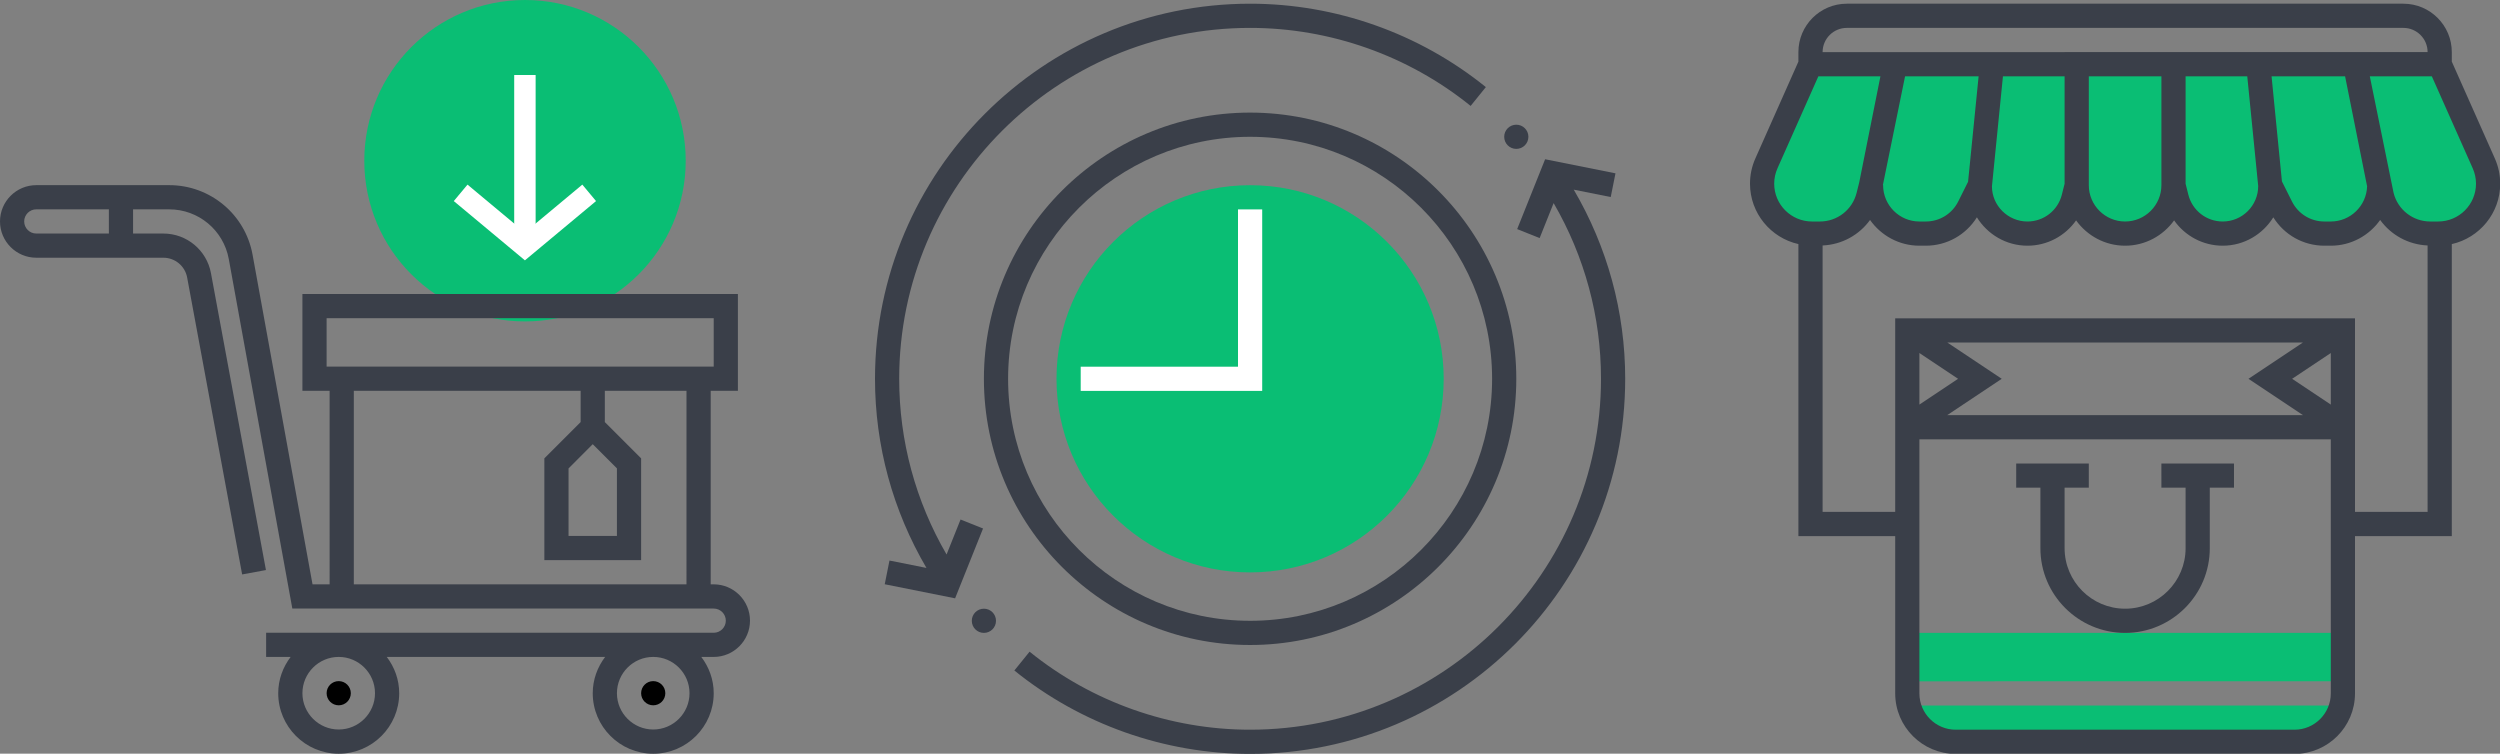 <?xml version="1.0" encoding="UTF-8" standalone="no"?>
<!-- Generator: Adobe Illustrator 19.0.0, SVG Export Plug-In . SVG Version: 6.00 Build 0)  -->

<svg
   xmlns:dc="http://purl.org/dc/elements/1.1/"
   xmlns:cc="http://creativecommons.org/ns#"
   xmlns:rdf="http://www.w3.org/1999/02/22-rdf-syntax-ns#"
   xmlns:svg="http://www.w3.org/2000/svg"
   xmlns="http://www.w3.org/2000/svg"
   xmlns:sodipodi="http://sodipodi.sourceforge.net/DTD/sodipodi-0.dtd"
   xmlns:inkscape="http://www.inkscape.org/namespaces/inkscape"
   version="1.1"
   id="Layer_1"
   x="0px"
   y="0px"
   viewBox="0 0 200 60.296"
   xml:space="preserve"
   sodipodi:docname="3d.svg"
   width="200"
   height="60.296"
   inkscape:version="0.92.1 r15371"><rect x="0" y="0" width="200" height="60.296" fill="#808080" stroke="none"/><defs
     id="defs45" /><sodipodi:namedview
     pagecolor="#ffffff"
     bordercolor="#666666"
     borderopacity="1"
     objecttolerance="10"
     gridtolerance="10"
     guidetolerance="10"
     inkscape:pageopacity="0"
     inkscape:pageshadow="2"
     inkscape:window-width="1920"
     inkscape:window-height="1018"
     id="namedview43"
     showgrid="true"
     fit-margin-top="0"
     fit-margin-left="0"
     fit-margin-right="0"
     fit-margin-bottom="0"
     inkscape:zoom="5.6568543"
     inkscape:cx="110.25375"
     inkscape:cy="38.588703"
     inkscape:window-x="-8"
     inkscape:window-y="-8"
     inkscape:window-maximized="1"
     inkscape:current-layer="Layer_1"><inkscape:grid
       type="xygrid"
       id="grid4717"
       originx="0"
       originy="3.342" /></sodipodi:namedview><g
     id="g12"
     transform="translate(0,-233.386)" /><g
     id="g14"
     transform="translate(0,-233.386)" /><g
     id="g16"
     transform="translate(0,-233.386)" /><g
     id="g18"
     transform="translate(0,-233.386)" /><g
     id="g20"
     transform="translate(0,-233.386)" /><g
     id="g22"
     transform="translate(0,-233.386)" /><g
     id="g24"
     transform="translate(0,-233.386)" /><g
     id="g26"
     transform="translate(0,-233.386)" /><g
     id="g28"
     transform="translate(0,-233.386)" /><g
     id="g30"
     transform="translate(0,-233.386)" /><g
     id="g32"
     transform="translate(0,-233.386)" /><g
     id="g34"
     transform="translate(0,-233.386)" /><g
     id="g36"
     transform="translate(0,-233.386)" /><g
     id="g38"
     transform="translate(0,-233.386)" /><g
     id="g40"
     transform="translate(0,-233.386)" /><g
     id="g4612"
     transform="matrix(0.121,0,0,0.121,70,0.296)"><circle
       id="circle4524"
       r="128"
       cy="248"
       cx="248"
       style="fill:#0abe74;fill-opacity:1" /><g
       id="g4546"><path
         id="path4526"
         d="m 248,72 c -97.048,0 -176,78.952 -176,176 0,97.048 78.952,176 176,176 97.048,0 176,-78.952 176,-176 C 424,150.952 345.048,72 248,72 Z m 0,336 C 159.776,408 88,336.224 88,248 88,159.776 159.776,88 248,88 c 88.224,0 160,71.776 160,160 0,88.224 -71.776,160 -160,160 z"
         style="fill:#3a3f49;fill-opacity:1"
         inkscape:connector-curvature="0" /><polygon
         id="polygon4528"
         points="256,136 240,136 240,240 136,240 136,256 256,256 "
         style="fill:#ffffff;fill-opacity:1" /><path
         id="path4538"
         d="M 56.568,341.032 47.32,364.16 C 26.824,328.888 16,289.056 16,248 16,120.08 120.08,16 248,16 c 52.904,0 104.68,18.32 145.8,51.584 l 10.064,-12.44 C 359.904,19.584 304.552,0 248,0 111.248,0 0,111.248 0,248 c 0,44.232 11.776,87.12 34.024,125.048 l -24.456,-4.888 -3.136,15.68 46.52,9.304 18.48,-46.176 z"
         style="fill:#3a3f49;fill-opacity:1"
         inkscape:connector-curvature="0" /><circle
         id="circle4540"
         r="8"
         cy="408"
         cx="72"
         style="fill:#3a3f49;fill-opacity:1" /><path
         id="path4542"
         d="m 461.976,122.952 24.456,4.888 3.144,-15.688 -46.52,-9.304 -18.48,46.176 14.856,5.936 9.248,-23.128 C 469.176,167.112 480,206.944 480,248 480,375.92 375.92,480 248,480 195.096,480 143.32,461.68 102.2,428.416 l -10.064,12.44 C 136.096,476.416 191.448,496 248,496 384.752,496 496,384.752 496,248 496,203.768 484.224,160.88 461.976,122.952 Z"
         style="fill:#3a3f49;fill-opacity:1"
         inkscape:connector-curvature="0" /><circle
         id="circle4544"
         r="8"
         cy="88"
         cx="424"
         style="fill:#3a3f49;fill-opacity:1" /></g><g
       id="g4548" /><g
       id="g4550" /><g
       id="g4552" /><g
       id="g4554" /><g
       id="g4556" /><g
       id="g4558" /><g
       id="g4560" /><g
       id="g4562" /><g
       id="g4564" /><g
       id="g4566" /><g
       id="g4568" /><g
       id="g4570" /><g
       id="g4572" /><g
       id="g4574" /><g
       id="g4576" /></g><circle
     style="fill:#0abe74;fill-opacity:1;stroke-width:0.124"
     cx="42"
     cy="12.857"
     r="12.857"
     id="circle4614" /><path
     inkscape:connector-curvature="0"
     d="M 57.097,46.747 H 56.855 V 31.263 h 2.177 v -7.742 h -34.839 v 7.742 h 2.177 V 46.747 H 25.002 L 20.205,20.374 C 19.62,17.151 16.817,14.812 13.541,14.812 H 2.903 C 1.303,14.812 0,16.114 0,17.715 c 0,1.601 1.303,2.903 2.903,2.903 H 13.069 c 0.933,0 1.733,0.666 1.903,1.583 l 4.399,23.754 1.904,-0.351 -4.399,-23.754 c -0.34,-1.836 -1.939,-3.167 -3.806,-3.167 h -2.424 v -1.935 h 2.895 c 2.34,0 4.342,1.671 4.761,3.973 l 5.084,27.963 h 33.711 c 0.534,0 0.968,0.434 0.968,0.968 0,0.534 -0.434,0.968 -0.968,0.968 H 21.29 v 1.935 h 1.961 c -0.615,0.811 -0.993,1.81 -0.993,2.903 0,2.668 2.171,4.839 4.839,4.839 2.668,0 4.839,-2.171 4.839,-4.839 0,-1.094 -0.378,-2.092 -0.993,-2.903 H 48.411 c -0.614,0.811 -0.992,1.81 -0.992,2.903 0,2.668 2.171,4.839 4.839,4.839 2.668,0 4.839,-2.171 4.839,-4.839 0,-1.094 -0.378,-2.092 -0.993,-2.903 h 0.993 C 58.697,52.554 60,51.251 60,49.651 60,48.05 58.697,46.747 57.097,46.747 Z M 8.71,18.683 H 2.903 c -0.534,0 -0.968,-0.434 -0.968,-0.968 0,-0.534 0.434,-0.968 0.968,-0.968 h 5.806 z m 17.419,6.774 h 30.968 v 3.871 H 26.129 Z m 21.29,10.078 1.935,1.935 v 5.406 H 45.484 V 37.471 Z M 28.306,31.263 h 18.145 v 2.503 l -2.903,2.903 v 8.143 h 7.742 v -8.143 l -2.903,-2.903 v -2.503 h 6.532 V 46.747 H 28.306 Z M 30,55.457 c 0,1.601 -1.303,2.903 -2.903,2.903 -1.601,0 -2.903,-1.303 -2.903,-2.903 0,-1.601 1.303,-2.903 2.903,-2.903 1.601,0 2.903,1.303 2.903,2.903 z m 25.161,0 c 0,1.601 -1.303,2.903 -2.903,2.903 -1.601,0 -2.903,-1.303 -2.903,-2.903 0,-1.601 1.303,-2.903 2.903,-2.903 1.601,0 2.903,1.303 2.903,2.903 z"
     id="path4616"
     style="fill:#3a3f49;fill-opacity:1;stroke-width:0.121" /><circle
     cx="52.258"
     cy="55.457"
     r="0.968"
     id="circle4618"
     style="stroke-width:0.121" /><circle
     cx="27.097"
     cy="55.457"
     r="0.968"
     id="circle4620"
     style="stroke-width:0.121" /><g
     id="g4628"
     transform="matrix(0.141,0,0,0.141,0,-9.704)" /><g
     id="g4630"
     transform="matrix(0.141,0,0,0.141,0,-9.704)" /><g
     id="g4632"
     transform="matrix(0.141,0,0,0.141,0,-9.704)" /><g
     id="g4634"
     transform="matrix(0.141,0,0,0.141,0,-9.704)" /><g
     id="g4636"
     transform="matrix(0.141,0,0,0.141,0,-9.704)" /><g
     id="g4638"
     transform="matrix(0.141,0,0,0.141,0,-9.704)" /><g
     id="g4640"
     transform="matrix(0.141,0,0,0.141,0,-9.704)" /><g
     id="g4642"
     transform="matrix(0.141,0,0,0.141,0,-9.704)" /><g
     id="g4644"
     transform="matrix(0.141,0,0,0.141,0,-9.704)" /><g
     id="g4646"
     transform="matrix(0.141,0,0,0.141,0,-9.704)" /><g
     id="g4648"
     transform="matrix(0.141,0,0,0.141,0,-9.704)" /><g
     id="g4650"
     transform="matrix(0.141,0,0,0.141,0,-9.704)" /><g
     id="g4652"
     transform="matrix(0.141,0,0,0.141,0,-9.704)" /><g
     id="g4654"
     transform="matrix(0.141,0,0,0.141,0,-9.704)" /><g
     id="g4656"
     transform="matrix(0.141,0,0,0.141,0,-9.704)" /><g
     id="g4715"
     transform="matrix(0.121,0,0,0.121,140,0.296)"><g
       id="g4695"
       style="fill:#f0bc5e"><path
         id="path4689"
         d="m 104,416 h 288 v 32 H 104 Z m 0,0"
         inkscape:connector-curvature="0"
         style="fill:#0abe74;fill-opacity:1" /><path
         id="path4691"
         d="M 485.152,105.602 456,40 H 40 L 10.848,105.602 C 8.969,109.816 8,114.383 8,119 c 0,18.223 14.777,33 33,33 h 5.238 c 15.145,0 28.336,-10.305 32.02,-24.992 L 80,120 c 0,17.672 14.328,32 32,32 h 4.223 c 12.121,0 23.203,-6.848 28.625,-17.688 L 152,120 v 0.551 C 152,137.922 166.078,152 183.449,152 c 14.43,0 27.008,-9.824 30.512,-23.816 L 216,120 c 0,17.672 14.328,32 32,32 17.672,0 32,-14.328 32,-32 l 2.047,8.184 C 285.551,142.184 298.129,152 312.559,152 329.922,152 344,137.922 344,120.551 V 120 l 7.152,14.312 C 356.574,145.152 367.656,152 379.777,152 H 384 c 17.672,0 32,-14.328 32,-32 l 1.754,7.008 C 421.426,141.695 434.625,152 449.762,152 H 455 c 18.223,0 33,-14.777 33,-33 0,-4.617 -0.969,-9.184 -2.848,-13.398 z m 0,0"
         inkscape:connector-curvature="0"
         style="fill:#0abe74;fill-opacity:1" /><path
         id="path4693"
         d="m 105.129,464 c 3.566,13.777 15.977,24 30.871,24 h 224 c 14.895,0 27.297,-10.223 30.871,-24 z m 0,0"
         inkscape:connector-curvature="0"
         style="fill:#0abe74;fill-opacity:1" /></g><path
       id="path4697"
       d="m 496,119 c 0,-5.777 -1.184,-11.375 -3.527,-16.656 L 464,38.297 V 32 C 464,14.352 449.648,0 432,0 H 64 C 46.352,0 32,14.352 32,32 v 6.297 L 3.527,102.352 C 1.184,107.633 0,113.23 0,119 c 0,19.504 13.719,35.809 32,39.93 V 352 h 64 v 104 c 0,22.055 17.945,40 40,40 h 224 c 22.055,0 40,-17.945 40,-40 V 352 h 64 V 158.938 C 482.281,154.809 496,138.512 496,119 Z M 64,16 h 368 c 8.824,0 16,7.176 16,16 H 48 C 48,23.176 55.176,16 64,16 Z M 336,120.551 C 336,133.488 325.488,144 312.551,144 c -10.781,0 -20.137,-7.305 -22.75,-17.762 L 288,119.023 V 48 h 40.762 z m -128,-1.527 -1.809,7.207 C 203.574,136.695 194.223,144 183.449,144 170.52,144 160,133.488 159.961,120.801 L 167.238,48 H 208 Z m -63.816,-1.289 -6.496,13 C 133.594,138.922 125.375,144 116.223,144 H 112 C 98.77,144 88,133.23 88,120 H 87.832 L 102.527,48 h 48.625 z M 224,48 h 48 v 72 c 0,13.23 -10.77,24 -24,24 -13.23,0 -24,-10.77 -24,-24 z M 351.695,117.504 344.832,48 h 48.617 L 408,120.734 C 407.602,133.633 396.984,144 384,144 h -4.223 c -9.152,0 -17.371,-5.078 -21.465,-13.266 z M 16,119 c 0,-3.52 0.727,-6.938 2.16,-10.152 L 45.199,48 h 41.039 l -14,70.062 -1.75,7 C 67.703,136.215 57.727,144 46.23,144 H 41 C 27.215,144 16,132.785 16,119 Z M 384,265.055 358.426,248 384,230.945 Z M 329.574,248 l 36,24 H 130.426 l 36,-24 -36,-24 H 365.586 Z M 112,230.945 137.574,248 112,265.055 Z M 360,480 H 136 c -13.23,0 -24,-10.77 -24,-24 V 288 h 272 v 168 c 0,13.23 -10.77,24 -24,24 z M 400,336 V 208 H 96 V 336 H 48 V 159.848 C 60.77,159.297 72.168,152.93 79.367,142.984 86.617,153.238 98.512,160 112,160 h 4.223 c 13.93,0 26.512,-7.129 33.793,-18.754 6.969,11.211 19.289,18.754 33.434,18.754 13.125,0 24.934,-6.496 32.152,-16.727 C 222.871,153.359 234.648,160 248,160 c 13.352,0 25.129,-6.641 32.398,-16.727 C 287.625,153.504 299.426,160 312.551,160 c 14.137,0 26.465,-7.543 33.434,-18.754 C 353.266,152.871 365.848,160 379.777,160 H 384 c 13.488,0 25.383,-6.754 32.633,-17.016 7.191,9.945 18.598,16.312 31.367,16.863 V 336 Z m 55,-192 h -5.23 c -11.496,0 -21.473,-7.785 -24.258,-18.938 L 409.793,48 h 41 l 27.047,60.848 C 479.273,112.062 480,115.48 480,119 c 0,13.785 -11.215,25 -25,25 z m 0,0"
       inkscape:connector-curvature="0"
       style="fill:#3a3f49;fill-opacity:1" /><path
       id="path4699"
       d="m 272,320 h 16 v 40 c 0,22.055 -17.945,40 -40,40 -22.055,0 -40,-17.945 -40,-40 v -40 h 16 v -16 h -48 v 16 h 16 v 40 c 0,30.871 25.129,56 56,56 30.871,0 56,-25.129 56,-56 v -40 h 16 v -16 h -48 z m 0,0"
       inkscape:connector-curvature="0"
       style="fill:#3a3f49;fill-opacity:1" /></g><g
     id="g4725"
     transform="matrix(0.857,0,0,0.857,-1.108,-2.926)"
     style="stroke:#ffffff;stroke-width:2;stroke-miterlimit:4;stroke-dasharray:none;stroke-opacity:1"><path
       inkscape:connector-curvature="0"
       id="path4719"
       d="m 44.293,21.416 6,5 6,-5"
       style="fill:none;stroke:#ffffff;stroke-width:2;stroke-linecap:butt;stroke-linejoin:miter;stroke-miterlimit:4;stroke-dasharray:none;stroke-opacity:1"
       sodipodi:nodetypes="ccc" /><path
       inkscape:connector-curvature="0"
       id="path4721"
       d="m 50.293,10.416 v 15"
       style="fill:none;stroke:#ffffff;stroke-width:2;stroke-linecap:butt;stroke-linejoin:miter;stroke-miterlimit:4;stroke-dasharray:none;stroke-opacity:1"
       sodipodi:nodetypes="cc" /></g></svg>